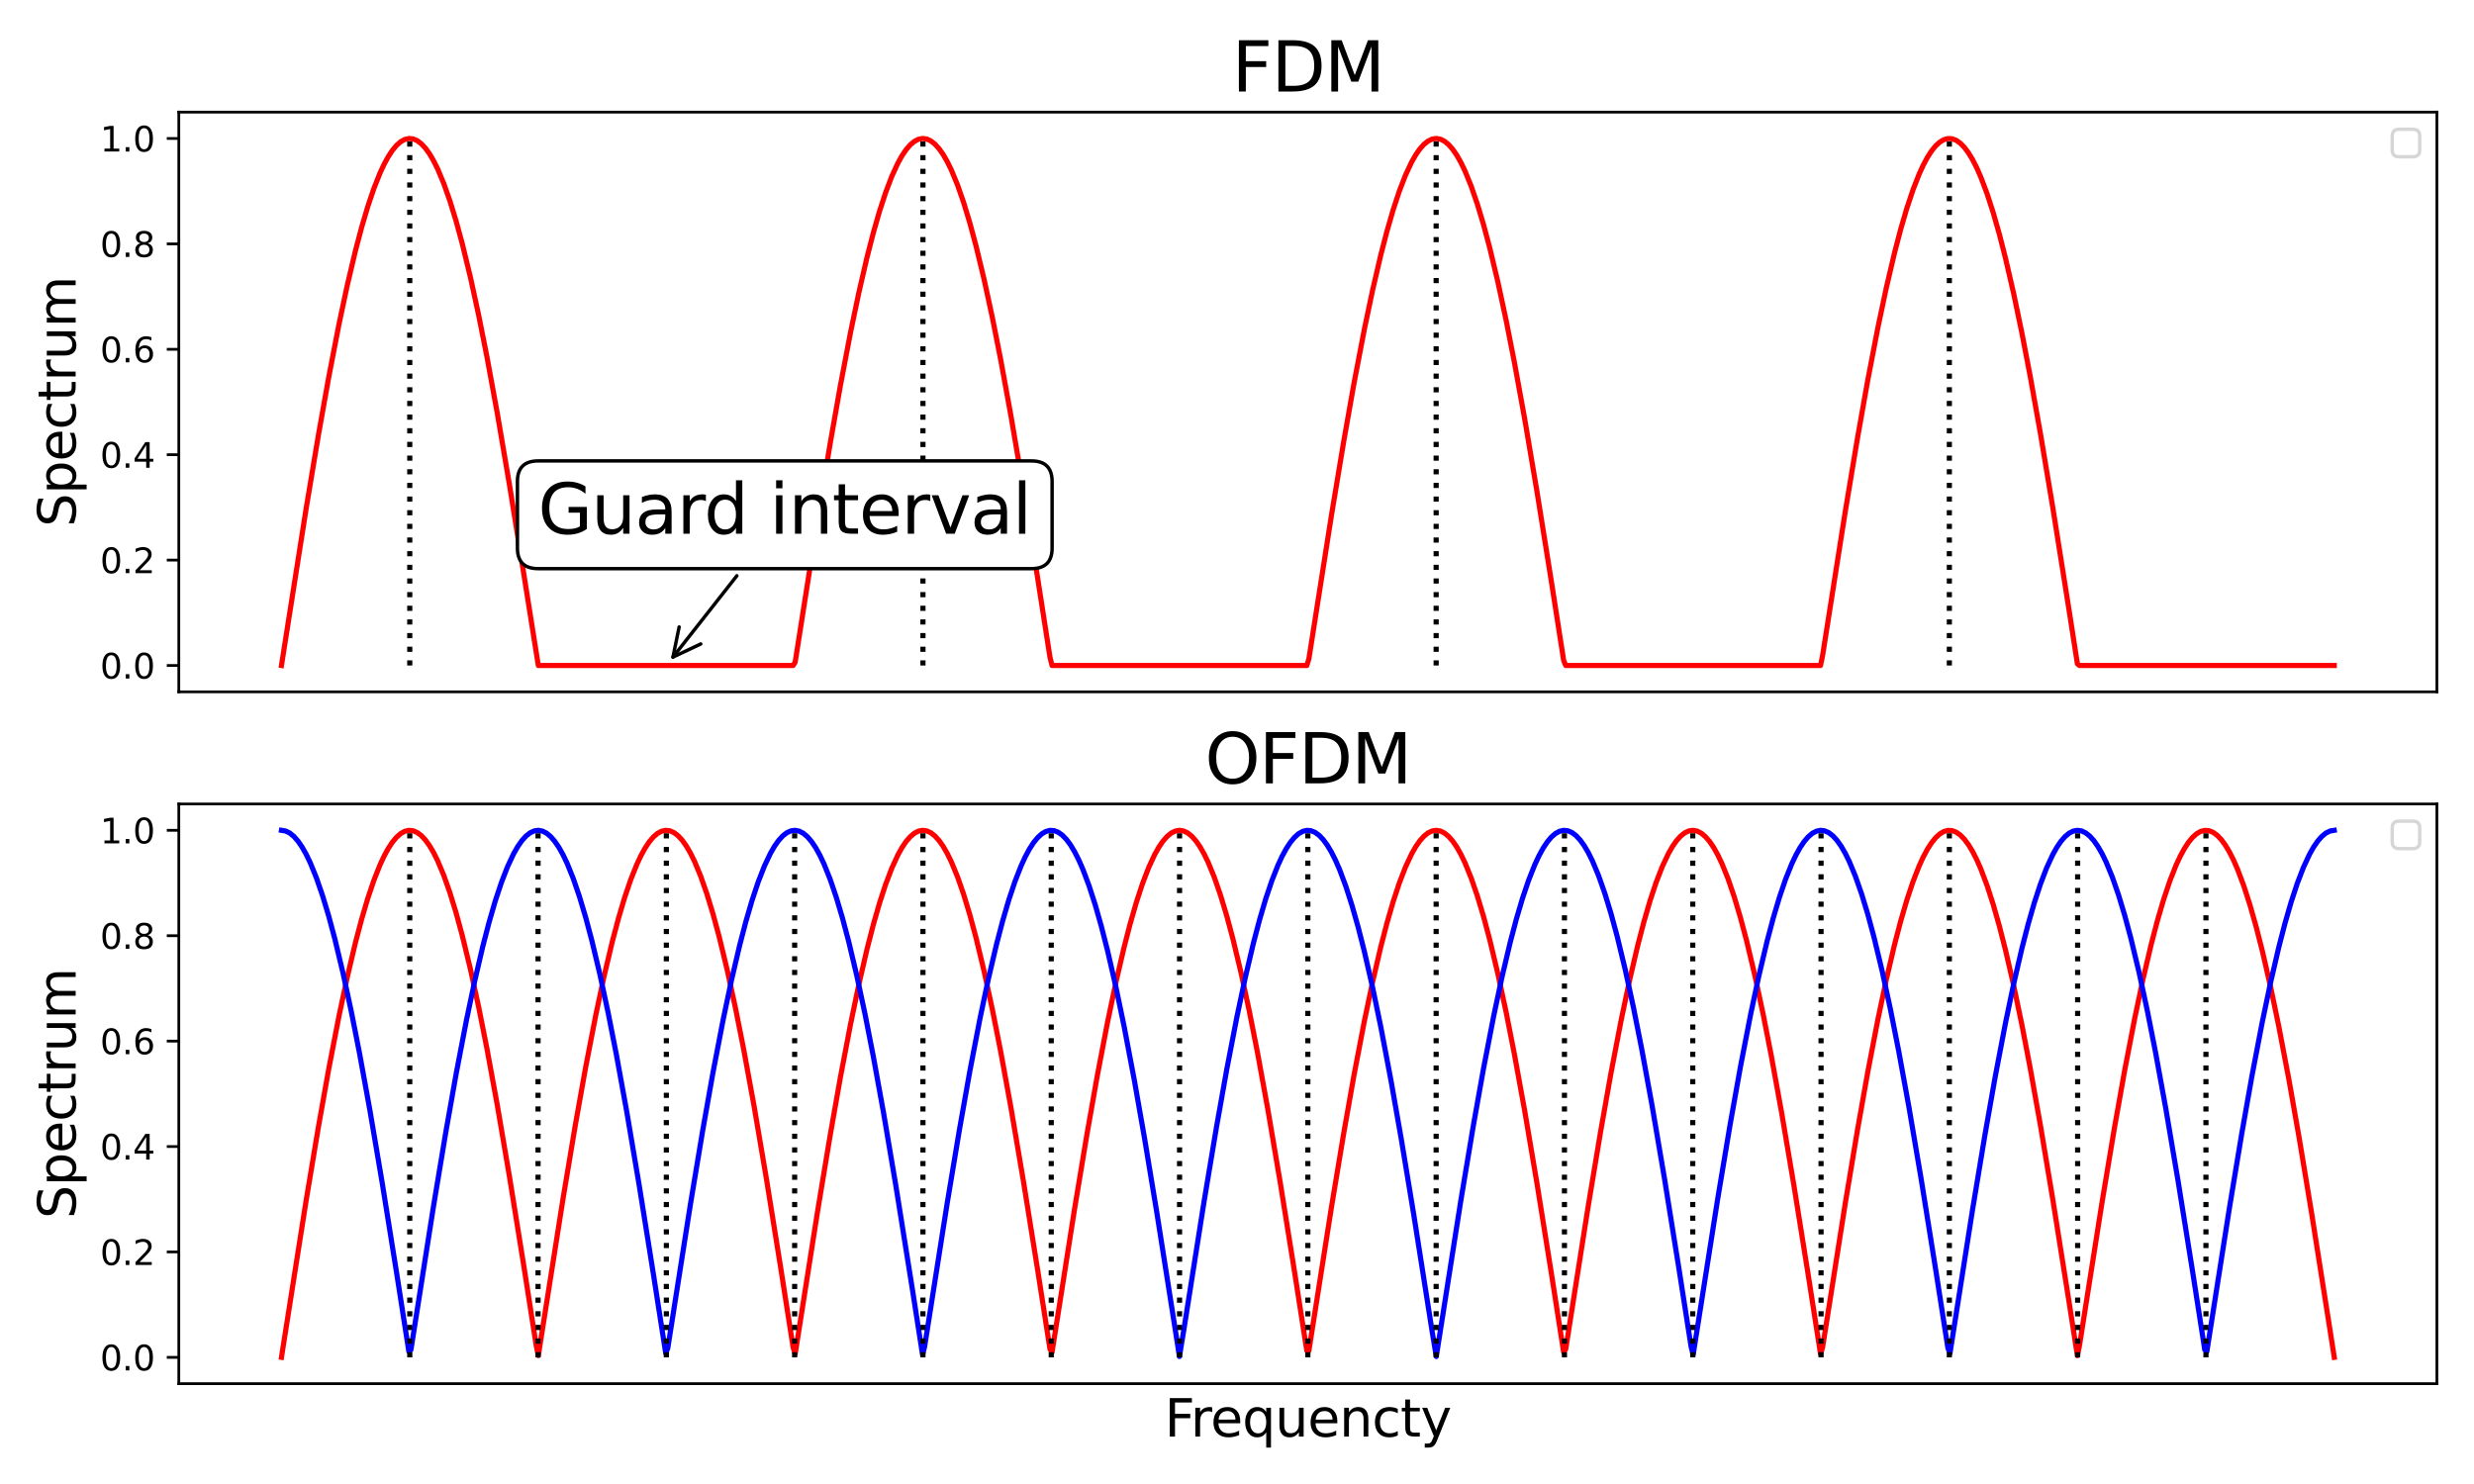 <?xml version="1.0" encoding="utf-8" standalone="no"?>
<!DOCTYPE svg PUBLIC "-//W3C//DTD SVG 1.1//EN"
  "http://www.w3.org/Graphics/SVG/1.1/DTD/svg11.dtd">
<svg xmlns:xlink="http://www.w3.org/1999/xlink" width="720pt" height="432pt" viewBox="0 0 720 432" xmlns="http://www.w3.org/2000/svg" version="1.1">
 <defs>
  <style type="text/css">*{stroke-linejoin: round; stroke-linecap: butt}</style>
 </defs>
 <g id="figure_1">
  <g id="patch_1">
   <path d="M 0 432 
L 720 432 
L 720 0 
L 0 0 
z
" style="fill: #ffffff"/>
  </g>
  <g id="axes_1">
   <g id="patch_2">
    <path d="M 52.04 201.4 
L 709.2 201.4 
L 709.2 32.64 
L 52.04 32.64 
z
" style="fill: #ffffff"/>
   </g>
   <g id="matplotlib.axis_1"/>
   <g id="matplotlib.axis_2">
    <g id="ytick_1">
     <g id="line2d_1">
      <defs>
       <path id="me3e4e618c9" d="M 0 0 
L -3.5 0 
" style="stroke: #000000; stroke-width: 0.8"/>
      </defs>
      <g>
       <use xlink:href="#me3e4e618c9" x="52.04" y="193.729" style="stroke: #000000; stroke-width: 0.8"/>
      </g>
     </g>
     <g id="text_1">
      <!-- 0.0 -->
      <g transform="translate(29.137 197.528) scale(0.1 -0.1)">
       <defs>
        <path id="DejaVuSans-30" d="M 2034 4250 
Q 1547 4250 1301 3770 
Q 1056 3291 1056 2328 
Q 1056 1369 1301 889 
Q 1547 409 2034 409 
Q 2525 409 2770 889 
Q 3016 1369 3016 2328 
Q 3016 3291 2770 3770 
Q 2525 4250 2034 4250 
z
M 2034 4750 
Q 2819 4750 3233 4129 
Q 3647 3509 3647 2328 
Q 3647 1150 3233 529 
Q 2819 -91 2034 -91 
Q 1250 -91 836 529 
Q 422 1150 422 2328 
Q 422 3509 836 4129 
Q 1250 4750 2034 4750 
z
" transform="scale(0.016)"/>
        <path id="DejaVuSans-2e" d="M 684 794 
L 1344 794 
L 1344 0 
L 684 0 
L 684 794 
z
" transform="scale(0.016)"/>
       </defs>
       <use xlink:href="#DejaVuSans-30"/>
       <use xlink:href="#DejaVuSans-2e" x="63.623"/>
       <use xlink:href="#DejaVuSans-30" x="95.41"/>
      </g>
     </g>
    </g>
    <g id="ytick_2">
     <g id="line2d_2">
      <g>
       <use xlink:href="#me3e4e618c9" x="52.04" y="163.045" style="stroke: #000000; stroke-width: 0.8"/>
      </g>
     </g>
     <g id="text_2">
      <!-- 0.2 -->
      <g transform="translate(29.137 166.845) scale(0.1 -0.1)">
       <defs>
        <path id="DejaVuSans-32" d="M 1228 531 
L 3431 531 
L 3431 0 
L 469 0 
L 469 531 
Q 828 903 1448 1529 
Q 2069 2156 2228 2338 
Q 2531 2678 2651 2914 
Q 2772 3150 2772 3378 
Q 2772 3750 2511 3984 
Q 2250 4219 1831 4219 
Q 1534 4219 1204 4116 
Q 875 4013 500 3803 
L 500 4441 
Q 881 4594 1212 4672 
Q 1544 4750 1819 4750 
Q 2544 4750 2975 4387 
Q 3406 4025 3406 3419 
Q 3406 3131 3298 2873 
Q 3191 2616 2906 2266 
Q 2828 2175 2409 1742 
Q 1991 1309 1228 531 
z
" transform="scale(0.016)"/>
       </defs>
       <use xlink:href="#DejaVuSans-30"/>
       <use xlink:href="#DejaVuSans-2e" x="63.623"/>
       <use xlink:href="#DejaVuSans-32" x="95.41"/>
      </g>
     </g>
    </g>
    <g id="ytick_3">
     <g id="line2d_3">
      <g>
       <use xlink:href="#me3e4e618c9" x="52.04" y="132.362" style="stroke: #000000; stroke-width: 0.8"/>
      </g>
     </g>
     <g id="text_3">
      <!-- 0.4 -->
      <g transform="translate(29.137 136.161) scale(0.1 -0.1)">
       <defs>
        <path id="DejaVuSans-34" d="M 2419 4116 
L 825 1625 
L 2419 1625 
L 2419 4116 
z
M 2253 4666 
L 3047 4666 
L 3047 1625 
L 3713 1625 
L 3713 1100 
L 3047 1100 
L 3047 0 
L 2419 0 
L 2419 1100 
L 313 1100 
L 313 1709 
L 2253 4666 
z
" transform="scale(0.016)"/>
       </defs>
       <use xlink:href="#DejaVuSans-30"/>
       <use xlink:href="#DejaVuSans-2e" x="63.623"/>
       <use xlink:href="#DejaVuSans-34" x="95.41"/>
      </g>
     </g>
    </g>
    <g id="ytick_4">
     <g id="line2d_4">
      <g>
       <use xlink:href="#me3e4e618c9" x="52.04" y="101.678" style="stroke: #000000; stroke-width: 0.8"/>
      </g>
     </g>
     <g id="text_4">
      <!-- 0.6 -->
      <g transform="translate(29.137 105.477) scale(0.1 -0.1)">
       <defs>
        <path id="DejaVuSans-36" d="M 2113 2584 
Q 1688 2584 1439 2293 
Q 1191 2003 1191 1497 
Q 1191 994 1439 701 
Q 1688 409 2113 409 
Q 2538 409 2786 701 
Q 3034 994 3034 1497 
Q 3034 2003 2786 2293 
Q 2538 2584 2113 2584 
z
M 3366 4563 
L 3366 3988 
Q 3128 4100 2886 4159 
Q 2644 4219 2406 4219 
Q 1781 4219 1451 3797 
Q 1122 3375 1075 2522 
Q 1259 2794 1537 2939 
Q 1816 3084 2150 3084 
Q 2853 3084 3261 2657 
Q 3669 2231 3669 1497 
Q 3669 778 3244 343 
Q 2819 -91 2113 -91 
Q 1303 -91 875 529 
Q 447 1150 447 2328 
Q 447 3434 972 4092 
Q 1497 4750 2381 4750 
Q 2619 4750 2861 4703 
Q 3103 4656 3366 4563 
z
" transform="scale(0.016)"/>
       </defs>
       <use xlink:href="#DejaVuSans-30"/>
       <use xlink:href="#DejaVuSans-2e" x="63.623"/>
       <use xlink:href="#DejaVuSans-36" x="95.41"/>
      </g>
     </g>
    </g>
    <g id="ytick_5">
     <g id="line2d_5">
      <g>
       <use xlink:href="#me3e4e618c9" x="52.04" y="70.995" style="stroke: #000000; stroke-width: 0.8"/>
      </g>
     </g>
     <g id="text_5">
      <!-- 0.8 -->
      <g transform="translate(29.137 74.794) scale(0.1 -0.1)">
       <defs>
        <path id="DejaVuSans-38" d="M 2034 2216 
Q 1584 2216 1326 1975 
Q 1069 1734 1069 1313 
Q 1069 891 1326 650 
Q 1584 409 2034 409 
Q 2484 409 2743 651 
Q 3003 894 3003 1313 
Q 3003 1734 2745 1975 
Q 2488 2216 2034 2216 
z
M 1403 2484 
Q 997 2584 770 2862 
Q 544 3141 544 3541 
Q 544 4100 942 4425 
Q 1341 4750 2034 4750 
Q 2731 4750 3128 4425 
Q 3525 4100 3525 3541 
Q 3525 3141 3298 2862 
Q 3072 2584 2669 2484 
Q 3125 2378 3379 2068 
Q 3634 1759 3634 1313 
Q 3634 634 3220 271 
Q 2806 -91 2034 -91 
Q 1263 -91 848 271 
Q 434 634 434 1313 
Q 434 1759 690 2068 
Q 947 2378 1403 2484 
z
M 1172 3481 
Q 1172 3119 1398 2916 
Q 1625 2713 2034 2713 
Q 2441 2713 2670 2916 
Q 2900 3119 2900 3481 
Q 2900 3844 2670 4047 
Q 2441 4250 2034 4250 
Q 1625 4250 1398 4047 
Q 1172 3844 1172 3481 
z
" transform="scale(0.016)"/>
       </defs>
       <use xlink:href="#DejaVuSans-30"/>
       <use xlink:href="#DejaVuSans-2e" x="63.623"/>
       <use xlink:href="#DejaVuSans-38" x="95.41"/>
      </g>
     </g>
    </g>
    <g id="ytick_6">
     <g id="line2d_6">
      <g>
       <use xlink:href="#me3e4e618c9" x="52.04" y="40.311" style="stroke: #000000; stroke-width: 0.8"/>
      </g>
     </g>
     <g id="text_6">
      <!-- 1.0 -->
      <g transform="translate(29.137 44.11) scale(0.1 -0.1)">
       <defs>
        <path id="DejaVuSans-31" d="M 794 531 
L 1825 531 
L 1825 4091 
L 703 3866 
L 703 4441 
L 1819 4666 
L 2450 4666 
L 2450 531 
L 3481 531 
L 3481 0 
L 794 0 
L 794 531 
z
" transform="scale(0.016)"/>
       </defs>
       <use xlink:href="#DejaVuSans-31"/>
       <use xlink:href="#DejaVuSans-2e" x="63.623"/>
       <use xlink:href="#DejaVuSans-30" x="95.41"/>
      </g>
     </g>
    </g>
    <g id="text_7">
     <!-- Spectrum -->
     <g transform="translate(22.017 153.363) rotate(-90) scale(0.15 -0.15)">
      <defs>
       <path id="DejaVuSans-53" d="M 3425 4513 
L 3425 3897 
Q 3066 4069 2747 4153 
Q 2428 4238 2131 4238 
Q 1616 4238 1336 4038 
Q 1056 3838 1056 3469 
Q 1056 3159 1242 3001 
Q 1428 2844 1947 2747 
L 2328 2669 
Q 3034 2534 3370 2195 
Q 3706 1856 3706 1288 
Q 3706 609 3251 259 
Q 2797 -91 1919 -91 
Q 1588 -91 1214 -16 
Q 841 59 441 206 
L 441 856 
Q 825 641 1194 531 
Q 1563 422 1919 422 
Q 2459 422 2753 634 
Q 3047 847 3047 1241 
Q 3047 1584 2836 1778 
Q 2625 1972 2144 2069 
L 1759 2144 
Q 1053 2284 737 2584 
Q 422 2884 422 3419 
Q 422 4038 858 4394 
Q 1294 4750 2059 4750 
Q 2388 4750 2728 4690 
Q 3069 4631 3425 4513 
z
" transform="scale(0.016)"/>
       <path id="DejaVuSans-70" d="M 1159 525 
L 1159 -1331 
L 581 -1331 
L 581 3500 
L 1159 3500 
L 1159 2969 
Q 1341 3281 1617 3432 
Q 1894 3584 2278 3584 
Q 2916 3584 3314 3078 
Q 3713 2572 3713 1747 
Q 3713 922 3314 415 
Q 2916 -91 2278 -91 
Q 1894 -91 1617 61 
Q 1341 213 1159 525 
z
M 3116 1747 
Q 3116 2381 2855 2742 
Q 2594 3103 2138 3103 
Q 1681 3103 1420 2742 
Q 1159 2381 1159 1747 
Q 1159 1113 1420 752 
Q 1681 391 2138 391 
Q 2594 391 2855 752 
Q 3116 1113 3116 1747 
z
" transform="scale(0.016)"/>
       <path id="DejaVuSans-65" d="M 3597 1894 
L 3597 1613 
L 953 1613 
Q 991 1019 1311 708 
Q 1631 397 2203 397 
Q 2534 397 2845 478 
Q 3156 559 3463 722 
L 3463 178 
Q 3153 47 2828 -22 
Q 2503 -91 2169 -91 
Q 1331 -91 842 396 
Q 353 884 353 1716 
Q 353 2575 817 3079 
Q 1281 3584 2069 3584 
Q 2775 3584 3186 3129 
Q 3597 2675 3597 1894 
z
M 3022 2063 
Q 3016 2534 2758 2815 
Q 2500 3097 2075 3097 
Q 1594 3097 1305 2825 
Q 1016 2553 972 2059 
L 3022 2063 
z
" transform="scale(0.016)"/>
       <path id="DejaVuSans-63" d="M 3122 3366 
L 3122 2828 
Q 2878 2963 2633 3030 
Q 2388 3097 2138 3097 
Q 1578 3097 1268 2742 
Q 959 2388 959 1747 
Q 959 1106 1268 751 
Q 1578 397 2138 397 
Q 2388 397 2633 464 
Q 2878 531 3122 666 
L 3122 134 
Q 2881 22 2623 -34 
Q 2366 -91 2075 -91 
Q 1284 -91 818 406 
Q 353 903 353 1747 
Q 353 2603 823 3093 
Q 1294 3584 2113 3584 
Q 2378 3584 2631 3529 
Q 2884 3475 3122 3366 
z
" transform="scale(0.016)"/>
       <path id="DejaVuSans-74" d="M 1172 4494 
L 1172 3500 
L 2356 3500 
L 2356 3053 
L 1172 3053 
L 1172 1153 
Q 1172 725 1289 603 
Q 1406 481 1766 481 
L 2356 481 
L 2356 0 
L 1766 0 
Q 1100 0 847 248 
Q 594 497 594 1153 
L 594 3053 
L 172 3053 
L 172 3500 
L 594 3500 
L 594 4494 
L 1172 4494 
z
" transform="scale(0.016)"/>
       <path id="DejaVuSans-72" d="M 2631 2963 
Q 2534 3019 2420 3045 
Q 2306 3072 2169 3072 
Q 1681 3072 1420 2755 
Q 1159 2438 1159 1844 
L 1159 0 
L 581 0 
L 581 3500 
L 1159 3500 
L 1159 2956 
Q 1341 3275 1631 3429 
Q 1922 3584 2338 3584 
Q 2397 3584 2469 3576 
Q 2541 3569 2628 3553 
L 2631 2963 
z
" transform="scale(0.016)"/>
       <path id="DejaVuSans-75" d="M 544 1381 
L 544 3500 
L 1119 3500 
L 1119 1403 
Q 1119 906 1312 657 
Q 1506 409 1894 409 
Q 2359 409 2629 706 
Q 2900 1003 2900 1516 
L 2900 3500 
L 3475 3500 
L 3475 0 
L 2900 0 
L 2900 538 
Q 2691 219 2414 64 
Q 2138 -91 1772 -91 
Q 1169 -91 856 284 
Q 544 659 544 1381 
z
M 1991 3584 
L 1991 3584 
z
" transform="scale(0.016)"/>
       <path id="DejaVuSans-6d" d="M 3328 2828 
Q 3544 3216 3844 3400 
Q 4144 3584 4550 3584 
Q 5097 3584 5394 3201 
Q 5691 2819 5691 2113 
L 5691 0 
L 5113 0 
L 5113 2094 
Q 5113 2597 4934 2840 
Q 4756 3084 4391 3084 
Q 3944 3084 3684 2787 
Q 3425 2491 3425 1978 
L 3425 0 
L 2847 0 
L 2847 2094 
Q 2847 2600 2669 2842 
Q 2491 3084 2119 3084 
Q 1678 3084 1418 2786 
Q 1159 2488 1159 1978 
L 1159 0 
L 581 0 
L 581 3500 
L 1159 3500 
L 1159 2956 
Q 1356 3278 1631 3431 
Q 1906 3584 2284 3584 
Q 2666 3584 2933 3390 
Q 3200 3197 3328 2828 
z
" transform="scale(0.016)"/>
      </defs>
      <use xlink:href="#DejaVuSans-53"/>
      <use xlink:href="#DejaVuSans-70" x="63.477"/>
      <use xlink:href="#DejaVuSans-65" x="126.953"/>
      <use xlink:href="#DejaVuSans-63" x="188.477"/>
      <use xlink:href="#DejaVuSans-74" x="243.457"/>
      <use xlink:href="#DejaVuSans-72" x="282.666"/>
      <use xlink:href="#DejaVuSans-75" x="323.779"/>
      <use xlink:href="#DejaVuSans-6d" x="387.158"/>
     </g>
    </g>
   </g>
   <g id="line2d_7">
    <path d="M 81.911 193.729 
L 89.087 148.113 
L 92.675 126.605 
L 95.665 109.828 
L 98.655 94.377 
L 101.047 83.135 
L 103.439 73.012 
L 105.234 66.217 
L 107.028 60.147 
L 108.822 54.838 
L 110.616 50.32 
L 111.812 47.76 
L 113.008 45.57 
L 114.204 43.754 
L 115.4 42.319 
L 116.596 41.266 
L 117.792 40.599 
L 118.988 40.32 
L 120.184 40.429 
L 121.38 40.927 
L 122.576 41.811 
L 123.772 43.079 
L 124.968 44.729 
L 126.164 46.756 
L 127.36 49.155 
L 129.154 53.438 
L 130.948 58.519 
L 132.742 64.37 
L 134.536 70.958 
L 136.928 80.821 
L 139.32 91.827 
L 141.713 103.865 
L 144.703 120.175 
L 148.291 141.257 
L 152.477 167.326 
L 156.663 193.729 
L 230.817 193.729 
L 231.415 192.764 
L 237.993 150.885 
L 241.581 129.22 
L 244.571 112.266 
L 247.561 96.6 
L 249.953 85.161 
L 252.346 74.82 
L 254.14 67.849 
L 255.934 61.595 
L 257.728 56.093 
L 259.522 51.374 
L 261.316 47.466 
L 262.512 45.322 
L 263.708 43.554 
L 264.904 42.166 
L 266.1 41.161 
L 267.296 40.543 
L 268.492 40.313 
L 269.688 40.47 
L 270.884 41.016 
L 272.08 41.948 
L 273.276 43.265 
L 274.472 44.962 
L 275.668 47.036 
L 276.864 49.481 
L 278.658 53.831 
L 280.452 58.977 
L 282.246 64.891 
L 284.04 71.539 
L 286.432 81.477 
L 288.825 92.551 
L 291.217 104.649 
L 294.207 121.023 
L 297.795 142.165 
L 301.981 168.277 
L 305.569 191.317 
L 306.167 193.729 
L 380.321 193.729 
L 380.919 191.799 
L 387.497 149.959 
L 391.085 128.346 
L 394.075 111.45 
L 397.065 95.855 
L 399.458 84.481 
L 401.85 74.213 
L 403.644 67.3 
L 405.438 61.107 
L 407.232 55.669 
L 409.026 51.017 
L 410.82 47.178 
L 412.016 45.081 
L 413.212 43.36 
L 414.408 42.019 
L 415.604 41.063 
L 416.8 40.493 
L 417.996 40.311 
L 419.192 40.517 
L 420.388 41.111 
L 421.584 42.092 
L 422.78 43.456 
L 423.976 45.201 
L 425.172 47.321 
L 426.368 49.812 
L 428.162 54.23 
L 429.956 59.441 
L 431.75 65.418 
L 433.544 72.124 
L 435.936 82.137 
L 438.329 93.278 
L 440.721 105.436 
L 443.711 121.874 
L 447.299 143.075 
L 451.485 169.229 
L 455.073 192.282 
L 455.671 193.729 
L 529.825 193.729 
L 530.423 190.835 
L 537.001 149.035 
L 540.589 127.474 
L 543.579 110.637 
L 546.569 95.114 
L 548.962 83.806 
L 551.354 73.61 
L 553.148 66.756 
L 554.942 60.624 
L 556.736 55.251 
L 558.53 50.666 
L 559.726 48.06 
L 560.922 45.823 
L 562.118 43.961 
L 563.314 42.477 
L 564.51 41.376 
L 565.706 40.661 
L 566.902 40.334 
L 568.098 40.395 
L 569.294 40.843 
L 570.49 41.679 
L 571.686 42.9 
L 572.882 44.502 
L 574.078 46.482 
L 575.274 48.835 
L 576.47 51.555 
L 578.264 56.306 
L 580.058 61.84 
L 581.852 68.125 
L 583.646 75.126 
L 586.039 85.502 
L 588.431 96.974 
L 590.823 109.424 
L 593.813 126.172 
L 597.401 147.653 
L 602.185 177.836 
L 604.577 193.247 
L 605.175 193.729 
L 679.329 193.729 
L 679.329 193.729 
" clip-path="url(#p48dcbc9b55)" style="fill: none; stroke: #ff0000; stroke-width: 1.5; stroke-linecap: square"/>
   </g>
   <g id="LineCollection_1">
    <path d="M 119.25 193.729 
L 119.25 40.311 
" clip-path="url(#p48dcbc9b55)" style="fill: none; stroke-dasharray: 1.5,2.475; stroke-dashoffset: 0; stroke: #000000; stroke-width: 1.5"/>
    <path d="M 268.604 193.729 
L 268.604 40.311 
" clip-path="url(#p48dcbc9b55)" style="fill: none; stroke-dasharray: 1.5,2.475; stroke-dashoffset: 0; stroke: #000000; stroke-width: 1.5"/>
    <path d="M 417.959 193.729 
L 417.959 40.311 
" clip-path="url(#p48dcbc9b55)" style="fill: none; stroke-dasharray: 1.5,2.475; stroke-dashoffset: 0; stroke: #000000; stroke-width: 1.5"/>
    <path d="M 567.313 193.729 
L 567.313 40.311 
" clip-path="url(#p48dcbc9b55)" style="fill: none; stroke-dasharray: 1.5,2.475; stroke-dashoffset: 0; stroke: #000000; stroke-width: 1.5"/>
   </g>
   <g id="patch_3">
    <path d="M 52.04 201.4 
L 52.04 32.64 
" style="fill: none; stroke: #000000; stroke-width: 0.8; stroke-linejoin: miter; stroke-linecap: square"/>
   </g>
   <g id="patch_4">
    <path d="M 709.2 201.4 
L 709.2 32.64 
" style="fill: none; stroke: #000000; stroke-width: 0.8; stroke-linejoin: miter; stroke-linecap: square"/>
   </g>
   <g id="patch_5">
    <path d="M 52.04 201.4 
L 709.2 201.4 
" style="fill: none; stroke: #000000; stroke-width: 0.8; stroke-linejoin: miter; stroke-linecap: square"/>
   </g>
   <g id="patch_6">
    <path d="M 52.04 32.64 
L 709.2 32.64 
" style="fill: none; stroke: #000000; stroke-width: 0.8; stroke-linejoin: miter; stroke-linecap: square"/>
   </g>
   <g id="patch_7">
    <path d="M 214.448 167.605 
Q 204.805 179.881 195.852 191.278 
" style="fill: none; stroke: #000000; stroke-linecap: round"/>
    <path d="M 203.94 187.457 
L 195.852 191.278 
L 197.649 182.516 
" style="fill: none; stroke: #000000; stroke-linecap: round"/>
   </g>
   <g id="text_8">
    <g id="patch_8">
     <path d="M 156.588 165.534 
L 300.191 165.534 
Q 306.191 165.534 306.191 159.534 
L 306.191 140.178 
Q 306.191 134.178 300.191 134.178 
L 156.588 134.178 
Q 150.588 134.178 150.588 140.178 
L 150.588 159.534 
Q 150.588 165.534 156.588 165.534 
z
" style="fill: #ffffff; stroke: #000000; stroke-linejoin: miter"/>
    </g>
    <!-- Guard interval -->
    <g transform="translate(156.588 155.375) scale(0.2 -0.2)">
     <defs>
      <path id="DejaVuSans-47" d="M 3809 666 
L 3809 1919 
L 2778 1919 
L 2778 2438 
L 4434 2438 
L 4434 434 
Q 4069 175 3628 42 
Q 3188 -91 2688 -91 
Q 1594 -91 976 548 
Q 359 1188 359 2328 
Q 359 3472 976 4111 
Q 1594 4750 2688 4750 
Q 3144 4750 3555 4637 
Q 3966 4525 4313 4306 
L 4313 3634 
Q 3963 3931 3569 4081 
Q 3175 4231 2741 4231 
Q 1884 4231 1454 3753 
Q 1025 3275 1025 2328 
Q 1025 1384 1454 906 
Q 1884 428 2741 428 
Q 3075 428 3337 486 
Q 3600 544 3809 666 
z
" transform="scale(0.016)"/>
      <path id="DejaVuSans-61" d="M 2194 1759 
Q 1497 1759 1228 1600 
Q 959 1441 959 1056 
Q 959 750 1161 570 
Q 1363 391 1709 391 
Q 2188 391 2477 730 
Q 2766 1069 2766 1631 
L 2766 1759 
L 2194 1759 
z
M 3341 1997 
L 3341 0 
L 2766 0 
L 2766 531 
Q 2569 213 2275 61 
Q 1981 -91 1556 -91 
Q 1019 -91 701 211 
Q 384 513 384 1019 
Q 384 1609 779 1909 
Q 1175 2209 1959 2209 
L 2766 2209 
L 2766 2266 
Q 2766 2663 2505 2880 
Q 2244 3097 1772 3097 
Q 1472 3097 1187 3025 
Q 903 2953 641 2809 
L 641 3341 
Q 956 3463 1253 3523 
Q 1550 3584 1831 3584 
Q 2591 3584 2966 3190 
Q 3341 2797 3341 1997 
z
" transform="scale(0.016)"/>
      <path id="DejaVuSans-64" d="M 2906 2969 
L 2906 4863 
L 3481 4863 
L 3481 0 
L 2906 0 
L 2906 525 
Q 2725 213 2448 61 
Q 2172 -91 1784 -91 
Q 1150 -91 751 415 
Q 353 922 353 1747 
Q 353 2572 751 3078 
Q 1150 3584 1784 3584 
Q 2172 3584 2448 3432 
Q 2725 3281 2906 2969 
z
M 947 1747 
Q 947 1113 1208 752 
Q 1469 391 1925 391 
Q 2381 391 2643 752 
Q 2906 1113 2906 1747 
Q 2906 2381 2643 2742 
Q 2381 3103 1925 3103 
Q 1469 3103 1208 2742 
Q 947 2381 947 1747 
z
" transform="scale(0.016)"/>
      <path id="DejaVuSans-20" transform="scale(0.016)"/>
      <path id="DejaVuSans-69" d="M 603 3500 
L 1178 3500 
L 1178 0 
L 603 0 
L 603 3500 
z
M 603 4863 
L 1178 4863 
L 1178 4134 
L 603 4134 
L 603 4863 
z
" transform="scale(0.016)"/>
      <path id="DejaVuSans-6e" d="M 3513 2113 
L 3513 0 
L 2938 0 
L 2938 2094 
Q 2938 2591 2744 2837 
Q 2550 3084 2163 3084 
Q 1697 3084 1428 2787 
Q 1159 2491 1159 1978 
L 1159 0 
L 581 0 
L 581 3500 
L 1159 3500 
L 1159 2956 
Q 1366 3272 1645 3428 
Q 1925 3584 2291 3584 
Q 2894 3584 3203 3211 
Q 3513 2838 3513 2113 
z
" transform="scale(0.016)"/>
      <path id="DejaVuSans-76" d="M 191 3500 
L 800 3500 
L 1894 563 
L 2988 3500 
L 3597 3500 
L 2284 0 
L 1503 0 
L 191 3500 
z
" transform="scale(0.016)"/>
      <path id="DejaVuSans-6c" d="M 603 4863 
L 1178 4863 
L 1178 0 
L 603 0 
L 603 4863 
z
" transform="scale(0.016)"/>
     </defs>
     <use xlink:href="#DejaVuSans-47"/>
     <use xlink:href="#DejaVuSans-75" x="77.49"/>
     <use xlink:href="#DejaVuSans-61" x="140.869"/>
     <use xlink:href="#DejaVuSans-72" x="202.148"/>
     <use xlink:href="#DejaVuSans-64" x="241.512"/>
     <use xlink:href="#DejaVuSans-20" x="304.988"/>
     <use xlink:href="#DejaVuSans-69" x="336.775"/>
     <use xlink:href="#DejaVuSans-6e" x="364.559"/>
     <use xlink:href="#DejaVuSans-74" x="427.938"/>
     <use xlink:href="#DejaVuSans-65" x="467.146"/>
     <use xlink:href="#DejaVuSans-72" x="528.67"/>
     <use xlink:href="#DejaVuSans-76" x="569.783"/>
     <use xlink:href="#DejaVuSans-61" x="628.963"/>
     <use xlink:href="#DejaVuSans-6c" x="690.242"/>
    </g>
   </g>
   <g id="text_9">
    <!-- FDM -->
    <g transform="translate(358.54 26.64) scale(0.2 -0.2)">
     <defs>
      <path id="DejaVuSans-46" d="M 628 4666 
L 3309 4666 
L 3309 4134 
L 1259 4134 
L 1259 2759 
L 3109 2759 
L 3109 2228 
L 1259 2228 
L 1259 0 
L 628 0 
L 628 4666 
z
" transform="scale(0.016)"/>
      <path id="DejaVuSans-44" d="M 1259 4147 
L 1259 519 
L 2022 519 
Q 2988 519 3436 956 
Q 3884 1394 3884 2338 
Q 3884 3275 3436 3711 
Q 2988 4147 2022 4147 
L 1259 4147 
z
M 628 4666 
L 1925 4666 
Q 3281 4666 3915 4102 
Q 4550 3538 4550 2338 
Q 4550 1131 3912 565 
Q 3275 0 1925 0 
L 628 0 
L 628 4666 
z
" transform="scale(0.016)"/>
      <path id="DejaVuSans-4d" d="M 628 4666 
L 1569 4666 
L 2759 1491 
L 3956 4666 
L 4897 4666 
L 4897 0 
L 4281 0 
L 4281 4097 
L 3078 897 
L 2444 897 
L 1241 4097 
L 1241 0 
L 628 0 
L 628 4666 
z
" transform="scale(0.016)"/>
     </defs>
     <use xlink:href="#DejaVuSans-46"/>
     <use xlink:href="#DejaVuSans-44" x="57.52"/>
     <use xlink:href="#DejaVuSans-4d" x="134.521"/>
    </g>
   </g>
   <g id="legend_1">
    <g id="patch_9">
     <path d="M 698.2 45.64 
L 702.2 45.64 
Q 704.2 45.64 704.2 43.64 
L 704.2 39.64 
Q 704.2 37.64 702.2 37.64 
L 698.2 37.64 
Q 696.2 37.64 696.2 39.64 
L 696.2 43.64 
Q 696.2 45.64 698.2 45.64 
z
" style="fill: #ffffff; opacity: 0.8; stroke: #cccccc; stroke-linejoin: miter"/>
    </g>
   </g>
  </g>
  <g id="axes_2">
   <g id="patch_10">
    <path d="M 52.04 402.8 
L 709.2 402.8 
L 709.2 234.04 
L 52.04 234.04 
z
" style="fill: #ffffff"/>
   </g>
   <g id="matplotlib.axis_3">
    <g id="text_10">
     <!-- Frequencty -->
     <g transform="translate(338.935 418.198) scale(0.15 -0.15)">
      <defs>
       <path id="DejaVuSans-71" d="M 947 1747 
Q 947 1113 1208 752 
Q 1469 391 1925 391 
Q 2381 391 2643 752 
Q 2906 1113 2906 1747 
Q 2906 2381 2643 2742 
Q 2381 3103 1925 3103 
Q 1469 3103 1208 2742 
Q 947 2381 947 1747 
z
M 2906 525 
Q 2725 213 2448 61 
Q 2172 -91 1784 -91 
Q 1150 -91 751 415 
Q 353 922 353 1747 
Q 353 2572 751 3078 
Q 1150 3584 1784 3584 
Q 2172 3584 2448 3432 
Q 2725 3281 2906 2969 
L 2906 3500 
L 3481 3500 
L 3481 -1331 
L 2906 -1331 
L 2906 525 
z
" transform="scale(0.016)"/>
       <path id="DejaVuSans-79" d="M 2059 -325 
Q 1816 -950 1584 -1140 
Q 1353 -1331 966 -1331 
L 506 -1331 
L 506 -850 
L 844 -850 
Q 1081 -850 1212 -737 
Q 1344 -625 1503 -206 
L 1606 56 
L 191 3500 
L 800 3500 
L 1894 763 
L 2988 3500 
L 3597 3500 
L 2059 -325 
z
" transform="scale(0.016)"/>
      </defs>
      <use xlink:href="#DejaVuSans-46"/>
      <use xlink:href="#DejaVuSans-72" x="50.27"/>
      <use xlink:href="#DejaVuSans-65" x="89.133"/>
      <use xlink:href="#DejaVuSans-71" x="150.656"/>
      <use xlink:href="#DejaVuSans-75" x="214.133"/>
      <use xlink:href="#DejaVuSans-65" x="277.512"/>
      <use xlink:href="#DejaVuSans-6e" x="339.035"/>
      <use xlink:href="#DejaVuSans-63" x="402.414"/>
      <use xlink:href="#DejaVuSans-74" x="457.395"/>
      <use xlink:href="#DejaVuSans-79" x="496.604"/>
     </g>
    </g>
   </g>
   <g id="matplotlib.axis_4">
    <g id="ytick_7">
     <g id="line2d_8">
      <g>
       <use xlink:href="#me3e4e618c9" x="52.04" y="395.129" style="stroke: #000000; stroke-width: 0.8"/>
      </g>
     </g>
     <g id="text_11">
      <!-- 0.0 -->
      <g transform="translate(29.137 398.928) scale(0.1 -0.1)">
       <use xlink:href="#DejaVuSans-30"/>
       <use xlink:href="#DejaVuSans-2e" x="63.623"/>
       <use xlink:href="#DejaVuSans-30" x="95.41"/>
      </g>
     </g>
    </g>
    <g id="ytick_8">
     <g id="line2d_9">
      <g>
       <use xlink:href="#me3e4e618c9" x="52.04" y="364.445" style="stroke: #000000; stroke-width: 0.8"/>
      </g>
     </g>
     <g id="text_12">
      <!-- 0.2 -->
      <g transform="translate(29.137 368.245) scale(0.1 -0.1)">
       <use xlink:href="#DejaVuSans-30"/>
       <use xlink:href="#DejaVuSans-2e" x="63.623"/>
       <use xlink:href="#DejaVuSans-32" x="95.41"/>
      </g>
     </g>
    </g>
    <g id="ytick_9">
     <g id="line2d_10">
      <g>
       <use xlink:href="#me3e4e618c9" x="52.04" y="333.762" style="stroke: #000000; stroke-width: 0.8"/>
      </g>
     </g>
     <g id="text_13">
      <!-- 0.4 -->
      <g transform="translate(29.137 337.561) scale(0.1 -0.1)">
       <use xlink:href="#DejaVuSans-30"/>
       <use xlink:href="#DejaVuSans-2e" x="63.623"/>
       <use xlink:href="#DejaVuSans-34" x="95.41"/>
      </g>
     </g>
    </g>
    <g id="ytick_10">
     <g id="line2d_11">
      <g>
       <use xlink:href="#me3e4e618c9" x="52.04" y="303.078" style="stroke: #000000; stroke-width: 0.8"/>
      </g>
     </g>
     <g id="text_14">
      <!-- 0.6 -->
      <g transform="translate(29.137 306.877) scale(0.1 -0.1)">
       <use xlink:href="#DejaVuSans-30"/>
       <use xlink:href="#DejaVuSans-2e" x="63.623"/>
       <use xlink:href="#DejaVuSans-36" x="95.41"/>
      </g>
     </g>
    </g>
    <g id="ytick_11">
     <g id="line2d_12">
      <g>
       <use xlink:href="#me3e4e618c9" x="52.04" y="272.395" style="stroke: #000000; stroke-width: 0.8"/>
      </g>
     </g>
     <g id="text_15">
      <!-- 0.8 -->
      <g transform="translate(29.137 276.194) scale(0.1 -0.1)">
       <use xlink:href="#DejaVuSans-30"/>
       <use xlink:href="#DejaVuSans-2e" x="63.623"/>
       <use xlink:href="#DejaVuSans-38" x="95.41"/>
      </g>
     </g>
    </g>
    <g id="ytick_12">
     <g id="line2d_13">
      <g>
       <use xlink:href="#me3e4e618c9" x="52.04" y="241.711" style="stroke: #000000; stroke-width: 0.8"/>
      </g>
     </g>
     <g id="text_16">
      <!-- 1.0 -->
      <g transform="translate(29.137 245.51) scale(0.1 -0.1)">
       <use xlink:href="#DejaVuSans-31"/>
       <use xlink:href="#DejaVuSans-2e" x="63.623"/>
       <use xlink:href="#DejaVuSans-30" x="95.41"/>
      </g>
     </g>
    </g>
    <g id="text_17">
     <!-- Spectrum -->
     <g transform="translate(22.017 354.763) rotate(-90) scale(0.15 -0.15)">
      <use xlink:href="#DejaVuSans-53"/>
      <use xlink:href="#DejaVuSans-70" x="63.477"/>
      <use xlink:href="#DejaVuSans-65" x="126.953"/>
      <use xlink:href="#DejaVuSans-63" x="188.477"/>
      <use xlink:href="#DejaVuSans-74" x="243.457"/>
      <use xlink:href="#DejaVuSans-72" x="282.666"/>
      <use xlink:href="#DejaVuSans-75" x="323.779"/>
      <use xlink:href="#DejaVuSans-6d" x="387.158"/>
     </g>
    </g>
   </g>
   <g id="line2d_14">
    <path d="M 81.911 395.129 
L 89.087 349.513 
L 92.675 328.005 
L 95.665 311.228 
L 98.655 295.777 
L 101.047 284.535 
L 103.439 274.412 
L 105.234 267.617 
L 107.028 261.547 
L 108.822 256.238 
L 110.616 251.72 
L 111.812 249.16 
L 113.008 246.97 
L 114.204 245.154 
L 115.4 243.719 
L 116.596 242.666 
L 117.792 241.999 
L 118.988 241.72 
L 120.184 241.829 
L 121.38 242.327 
L 122.576 243.211 
L 123.772 244.479 
L 124.968 246.129 
L 126.164 248.156 
L 127.36 250.555 
L 129.154 254.838 
L 130.948 259.919 
L 132.742 265.77 
L 134.536 272.358 
L 136.928 282.221 
L 139.32 293.227 
L 141.713 305.265 
L 144.703 321.575 
L 148.291 342.657 
L 152.477 368.726 
L 156.065 391.752 
L 156.663 394.647 
L 163.839 349.053 
L 167.427 327.572 
L 170.417 310.824 
L 173.407 295.409 
L 175.799 284.201 
L 178.192 274.115 
L 179.986 267.349 
L 181.78 261.311 
L 183.574 256.034 
L 185.368 251.549 
L 186.564 249.012 
L 187.76 246.845 
L 188.956 245.053 
L 190.152 243.641 
L 191.348 242.613 
L 192.544 241.97 
L 193.74 241.716 
L 194.936 241.849 
L 196.132 242.371 
L 197.328 243.279 
L 198.524 244.571 
L 199.72 246.245 
L 200.916 248.295 
L 202.112 250.717 
L 203.906 255.034 
L 205.7 260.147 
L 207.494 266.03 
L 209.288 272.647 
L 211.68 282.548 
L 214.072 293.589 
L 216.465 305.656 
L 219.455 321.998 
L 223.043 343.111 
L 227.229 369.201 
L 230.817 392.235 
L 231.415 394.164 
L 237.993 352.285 
L 241.581 330.62 
L 244.571 313.666 
L 247.561 298 
L 249.953 286.561 
L 252.346 276.22 
L 254.14 269.249 
L 255.934 262.995 
L 257.728 257.493 
L 259.522 252.774 
L 261.316 248.866 
L 262.512 246.722 
L 263.708 244.954 
L 264.904 243.566 
L 266.1 242.561 
L 267.296 241.943 
L 268.492 241.713 
L 269.688 241.87 
L 270.884 242.416 
L 272.08 243.348 
L 273.276 244.665 
L 274.472 246.362 
L 275.668 248.436 
L 276.864 250.881 
L 278.658 255.231 
L 280.452 260.377 
L 282.246 266.291 
L 284.04 272.939 
L 286.432 282.877 
L 288.825 293.951 
L 291.217 306.049 
L 294.207 322.423 
L 297.795 343.565 
L 301.981 369.677 
L 305.569 392.717 
L 306.167 393.682 
L 312.745 351.822 
L 316.333 330.182 
L 319.323 313.258 
L 322.313 297.627 
L 324.705 286.22 
L 327.098 275.916 
L 328.892 268.974 
L 330.686 262.75 
L 332.48 257.28 
L 334.274 252.595 
L 336.068 248.721 
L 337.264 246.601 
L 338.46 244.856 
L 339.656 243.492 
L 340.852 242.511 
L 342.048 241.917 
L 343.244 241.711 
L 344.44 241.893 
L 345.636 242.463 
L 346.832 243.419 
L 348.028 244.76 
L 349.224 246.481 
L 350.42 248.578 
L 351.616 251.046 
L 353.41 255.43 
L 355.204 260.609 
L 356.998 266.554 
L 358.792 273.231 
L 361.184 283.206 
L 363.577 294.314 
L 365.969 306.442 
L 368.959 322.848 
L 372.547 344.019 
L 376.733 370.153 
L 380.321 393.199 
L 380.919 393.199 
L 387.497 351.359 
L 391.085 329.746 
L 394.075 312.85 
L 397.065 297.255 
L 399.458 285.881 
L 401.85 275.613 
L 403.644 268.7 
L 405.438 262.507 
L 407.232 257.069 
L 409.026 252.417 
L 410.82 248.578 
L 412.016 246.481 
L 413.212 244.76 
L 414.408 243.419 
L 415.604 242.463 
L 416.8 241.893 
L 417.996 241.711 
L 419.192 241.917 
L 420.388 242.511 
L 421.584 243.492 
L 422.78 244.856 
L 423.976 246.601 
L 425.172 248.721 
L 426.368 251.212 
L 428.162 255.63 
L 429.956 260.841 
L 431.75 266.818 
L 433.544 273.524 
L 435.936 283.537 
L 438.329 294.678 
L 440.721 306.836 
L 443.711 323.274 
L 447.299 344.475 
L 451.485 370.629 
L 455.073 393.682 
L 455.671 392.717 
L 462.249 350.897 
L 465.837 329.31 
L 468.827 312.443 
L 471.817 296.884 
L 474.21 285.543 
L 476.602 275.311 
L 478.396 268.427 
L 480.19 262.265 
L 481.984 256.859 
L 483.778 252.241 
L 485.572 248.436 
L 486.768 246.362 
L 487.964 244.665 
L 489.16 243.348 
L 490.356 242.416 
L 491.552 241.87 
L 492.748 241.713 
L 493.944 241.943 
L 495.14 242.561 
L 496.336 243.566 
L 497.532 244.954 
L 498.728 246.722 
L 499.924 248.866 
L 501.12 251.38 
L 502.914 255.831 
L 504.708 261.075 
L 506.502 267.083 
L 508.296 273.819 
L 510.689 283.868 
L 513.081 295.043 
L 515.473 307.231 
L 518.463 323.701 
L 522.051 344.93 
L 526.237 371.105 
L 529.825 394.164 
L 530.423 392.235 
L 537.001 350.435 
L 540.589 328.874 
L 543.579 312.037 
L 546.569 296.514 
L 548.962 285.206 
L 551.354 275.01 
L 553.148 268.156 
L 554.942 262.024 
L 556.736 256.651 
L 558.53 252.066 
L 559.726 249.46 
L 560.922 247.223 
L 562.118 245.361 
L 563.314 243.877 
L 564.51 242.776 
L 565.706 242.061 
L 566.902 241.734 
L 568.098 241.795 
L 569.294 242.243 
L 570.49 243.079 
L 571.686 244.3 
L 572.882 245.902 
L 574.078 247.882 
L 575.274 250.235 
L 576.47 252.955 
L 578.264 257.706 
L 580.058 263.24 
L 581.852 269.525 
L 583.646 276.526 
L 586.039 286.902 
L 588.431 298.374 
L 590.823 310.824 
L 593.813 327.572 
L 597.401 349.053 
L 602.185 379.236 
L 604.577 394.647 
L 605.175 391.752 
L 611.753 349.974 
L 615.341 328.439 
L 618.331 311.632 
L 621.322 296.145 
L 623.714 284.87 
L 626.106 274.711 
L 627.9 267.886 
L 629.694 261.785 
L 631.488 256.444 
L 633.282 251.892 
L 634.478 249.309 
L 635.674 247.096 
L 636.87 245.257 
L 638.066 243.797 
L 639.262 242.72 
L 640.458 242.03 
L 641.654 241.726 
L 642.85 241.811 
L 644.046 242.284 
L 645.242 243.144 
L 646.438 244.389 
L 647.634 246.015 
L 648.83 248.018 
L 650.026 250.394 
L 651.222 253.137 
L 653.016 257.922 
L 654.81 263.488 
L 656.604 269.803 
L 658.399 276.832 
L 660.791 287.245 
L 663.183 298.749 
L 666.173 314.486 
L 669.163 331.497 
L 672.751 353.212 
L 678.133 387.413 
L 679.329 395.129 
L 679.329 395.129 
" clip-path="url(#p3a6d6112e9)" style="fill: none; stroke: #ff0000; stroke-width: 1.5; stroke-linecap: square"/>
   </g>
   <g id="line2d_15">
    <path d="M 81.911 241.711 
L 83.107 241.905 
L 84.303 242.487 
L 85.499 243.455 
L 86.695 244.808 
L 87.891 246.54 
L 89.087 248.649 
L 90.283 251.129 
L 92.077 255.529 
L 93.871 260.725 
L 95.665 266.686 
L 97.459 273.378 
L 99.851 283.371 
L 102.243 294.496 
L 104.636 306.639 
L 107.626 323.061 
L 111.214 344.247 
L 115.4 370.391 
L 118.988 393.441 
L 119.586 392.958 
L 126.164 351.128 
L 129.752 329.528 
L 132.742 312.647 
L 135.732 297.069 
L 138.124 285.712 
L 140.516 275.462 
L 142.311 268.563 
L 144.105 262.386 
L 145.899 256.964 
L 147.693 252.329 
L 149.487 248.507 
L 150.683 246.421 
L 151.879 244.712 
L 153.075 243.384 
L 154.271 242.439 
L 155.467 241.882 
L 156.663 241.712 
L 157.859 241.93 
L 159.055 242.536 
L 160.251 243.529 
L 161.447 244.905 
L 162.643 246.661 
L 163.839 248.793 
L 165.035 251.296 
L 166.829 255.73 
L 168.623 260.958 
L 170.417 266.95 
L 172.211 273.672 
L 174.603 283.702 
L 176.995 294.861 
L 179.388 307.033 
L 182.378 323.487 
L 185.966 344.702 
L 190.152 370.867 
L 193.74 393.923 
L 194.338 392.476 
L 200.916 350.666 
L 204.504 329.092 
L 207.494 312.24 
L 210.484 296.699 
L 212.876 285.374 
L 215.269 275.16 
L 217.063 268.291 
L 218.857 262.145 
L 220.651 256.755 
L 222.445 252.153 
L 224.239 248.365 
L 225.435 246.303 
L 226.631 244.618 
L 227.827 243.313 
L 229.023 242.393 
L 230.219 241.86 
L 231.415 241.714 
L 232.611 241.957 
L 233.807 242.587 
L 235.003 243.604 
L 236.199 245.004 
L 237.395 246.784 
L 238.591 248.939 
L 239.787 251.465 
L 241.581 255.932 
L 243.375 261.193 
L 245.169 267.216 
L 246.963 273.967 
L 249.355 284.035 
L 251.748 295.226 
L 254.14 307.429 
L 257.13 323.914 
L 260.718 345.158 
L 265.502 375.164 
L 268.492 394.405 
L 269.09 391.993 
L 275.668 350.205 
L 279.256 328.657 
L 282.246 311.835 
L 285.236 296.329 
L 287.628 285.038 
L 290.021 274.86 
L 291.815 268.021 
L 293.609 261.905 
L 295.403 256.547 
L 297.197 251.979 
L 298.393 249.385 
L 299.589 247.159 
L 300.785 245.308 
L 301.981 243.837 
L 303.177 242.748 
L 304.373 242.045 
L 305.569 241.73 
L 306.765 241.803 
L 307.961 242.264 
L 309.157 243.111 
L 310.353 244.344 
L 311.549 245.958 
L 312.745 247.95 
L 313.941 250.315 
L 315.137 253.045 
L 316.931 257.814 
L 318.725 263.364 
L 320.519 269.664 
L 322.313 276.679 
L 324.705 287.073 
L 327.098 298.561 
L 330.088 314.28 
L 333.078 331.277 
L 336.666 352.98 
L 342.048 387.172 
L 343.244 394.888 
L 344.44 387.654 
L 350.42 349.744 
L 354.008 328.222 
L 356.998 311.43 
L 359.988 295.961 
L 362.381 284.702 
L 364.773 274.561 
L 366.567 267.751 
L 368.361 261.666 
L 370.155 256.341 
L 371.949 251.806 
L 373.145 249.235 
L 374.341 247.033 
L 375.537 245.205 
L 376.733 243.758 
L 377.929 242.693 
L 379.125 242.014 
L 380.321 241.723 
L 381.517 241.82 
L 382.713 242.305 
L 383.909 243.177 
L 385.105 244.434 
L 386.301 246.072 
L 387.497 248.087 
L 388.693 250.475 
L 389.889 253.228 
L 391.683 258.03 
L 393.477 263.612 
L 395.271 269.942 
L 397.065 276.986 
L 399.458 287.416 
L 401.85 298.937 
L 404.84 314.691 
L 407.83 331.716 
L 411.418 353.445 
L 416.8 387.654 
L 417.996 394.888 
L 425.172 349.283 
L 428.76 327.788 
L 431.75 311.026 
L 434.74 295.593 
L 437.133 284.368 
L 439.525 274.264 
L 441.319 267.483 
L 443.113 261.429 
L 444.907 256.136 
L 446.701 251.635 
L 447.897 249.086 
L 449.093 246.907 
L 450.289 245.104 
L 451.485 243.68 
L 452.681 242.639 
L 453.877 241.985 
L 455.073 241.718 
L 456.269 241.839 
L 457.465 242.348 
L 458.661 243.245 
L 459.857 244.525 
L 461.053 246.187 
L 462.249 248.225 
L 463.445 250.636 
L 465.239 254.935 
L 467.033 260.033 
L 468.827 265.9 
L 470.621 272.502 
L 473.014 282.385 
L 475.406 293.408 
L 477.798 305.46 
L 480.788 321.787 
L 484.376 342.884 
L 488.562 368.964 
L 492.15 391.993 
L 492.748 394.405 
L 499.924 348.823 
L 503.512 327.355 
L 506.502 310.623 
L 509.492 295.226 
L 511.885 284.035 
L 514.277 273.967 
L 516.071 267.216 
L 517.865 261.193 
L 519.659 255.932 
L 521.453 251.465 
L 522.649 248.939 
L 523.845 246.784 
L 525.041 245.004 
L 526.237 243.604 
L 527.433 242.587 
L 528.629 241.957 
L 529.825 241.714 
L 531.021 241.86 
L 532.217 242.393 
L 533.413 243.313 
L 534.609 244.618 
L 535.805 246.303 
L 537.001 248.365 
L 538.197 250.799 
L 539.991 255.132 
L 541.785 260.262 
L 543.579 266.16 
L 545.373 272.793 
L 547.766 282.712 
L 550.158 293.77 
L 552.55 305.852 
L 555.54 322.211 
L 559.128 343.338 
L 563.314 369.439 
L 566.902 392.476 
L 567.5 393.923 
L 574.078 352.054 
L 577.666 330.401 
L 580.656 313.462 
L 583.646 297.813 
L 586.039 286.39 
L 588.431 276.068 
L 590.225 269.111 
L 592.019 262.872 
L 593.813 257.386 
L 595.607 252.684 
L 597.401 248.793 
L 598.597 246.661 
L 599.793 244.905 
L 600.989 243.529 
L 602.185 242.536 
L 603.381 241.93 
L 604.577 241.712 
L 605.773 241.882 
L 606.969 242.439 
L 608.165 243.384 
L 609.361 244.712 
L 610.557 246.421 
L 611.753 248.507 
L 612.949 250.963 
L 614.743 255.33 
L 616.537 260.493 
L 618.331 266.422 
L 620.125 273.085 
L 622.518 283.041 
L 624.91 294.132 
L 627.302 306.245 
L 630.292 322.635 
L 633.88 343.792 
L 638.066 369.915 
L 641.654 392.958 
L 642.252 393.441 
L 648.83 351.591 
L 652.418 329.964 
L 655.408 313.054 
L 658.399 297.441 
L 660.791 286.051 
L 663.183 275.764 
L 664.977 268.837 
L 666.771 262.628 
L 668.565 257.174 
L 670.359 252.506 
L 672.153 248.649 
L 673.349 246.54 
L 674.545 244.808 
L 675.741 243.455 
L 676.937 242.487 
L 678.133 241.905 
L 679.329 241.711 
L 679.329 241.711 
" clip-path="url(#p3a6d6112e9)" style="fill: none; stroke: #0000ff; stroke-width: 1.5; stroke-linecap: square"/>
   </g>
   <g id="LineCollection_2">
    <path d="M 119.25 395.129 
L 119.25 241.711 
" clip-path="url(#p3a6d6112e9)" style="fill: none; stroke-dasharray: 1.5,2.475; stroke-dashoffset: 0; stroke: #000000; stroke-width: 1.5"/>
    <path d="M 156.588 395.129 
L 156.588 241.711 
" clip-path="url(#p3a6d6112e9)" style="fill: none; stroke-dasharray: 1.5,2.475; stroke-dashoffset: 0; stroke: #000000; stroke-width: 1.5"/>
    <path d="M 193.927 395.129 
L 193.927 241.711 
" clip-path="url(#p3a6d6112e9)" style="fill: none; stroke-dasharray: 1.5,2.475; stroke-dashoffset: 0; stroke: #000000; stroke-width: 1.5"/>
    <path d="M 231.265 395.129 
L 231.265 241.711 
" clip-path="url(#p3a6d6112e9)" style="fill: none; stroke-dasharray: 1.5,2.475; stroke-dashoffset: 0; stroke: #000000; stroke-width: 1.5"/>
    <path d="M 268.604 395.129 
L 268.604 241.711 
" clip-path="url(#p3a6d6112e9)" style="fill: none; stroke-dasharray: 1.5,2.475; stroke-dashoffset: 0; stroke: #000000; stroke-width: 1.5"/>
    <path d="M 305.943 395.129 
L 305.943 241.711 
" clip-path="url(#p3a6d6112e9)" style="fill: none; stroke-dasharray: 1.5,2.475; stroke-dashoffset: 0; stroke: #000000; stroke-width: 1.5"/>
    <path d="M 343.281 395.129 
L 343.281 241.711 
" clip-path="url(#p3a6d6112e9)" style="fill: none; stroke-dasharray: 1.5,2.475; stroke-dashoffset: 0; stroke: #000000; stroke-width: 1.5"/>
    <path d="M 380.62 395.129 
L 380.62 241.711 
" clip-path="url(#p3a6d6112e9)" style="fill: none; stroke-dasharray: 1.5,2.475; stroke-dashoffset: 0; stroke: #000000; stroke-width: 1.5"/>
    <path d="M 417.959 395.129 
L 417.959 241.711 
" clip-path="url(#p3a6d6112e9)" style="fill: none; stroke-dasharray: 1.5,2.475; stroke-dashoffset: 0; stroke: #000000; stroke-width: 1.5"/>
    <path d="M 455.297 395.129 
L 455.297 241.711 
" clip-path="url(#p3a6d6112e9)" style="fill: none; stroke-dasharray: 1.5,2.475; stroke-dashoffset: 0; stroke: #000000; stroke-width: 1.5"/>
    <path d="M 492.636 395.129 
L 492.636 241.711 
" clip-path="url(#p3a6d6112e9)" style="fill: none; stroke-dasharray: 1.5,2.475; stroke-dashoffset: 0; stroke: #000000; stroke-width: 1.5"/>
    <path d="M 529.975 395.129 
L 529.975 241.711 
" clip-path="url(#p3a6d6112e9)" style="fill: none; stroke-dasharray: 1.5,2.475; stroke-dashoffset: 0; stroke: #000000; stroke-width: 1.5"/>
    <path d="M 567.313 395.129 
L 567.313 241.711 
" clip-path="url(#p3a6d6112e9)" style="fill: none; stroke-dasharray: 1.5,2.475; stroke-dashoffset: 0; stroke: #000000; stroke-width: 1.5"/>
    <path d="M 604.652 395.129 
L 604.652 241.711 
" clip-path="url(#p3a6d6112e9)" style="fill: none; stroke-dasharray: 1.5,2.475; stroke-dashoffset: 0; stroke: #000000; stroke-width: 1.5"/>
    <path d="M 641.99 395.129 
L 641.99 241.711 
" clip-path="url(#p3a6d6112e9)" style="fill: none; stroke-dasharray: 1.5,2.475; stroke-dashoffset: 0; stroke: #000000; stroke-width: 1.5"/>
   </g>
   <g id="patch_11">
    <path d="M 52.04 402.8 
L 52.04 234.04 
" style="fill: none; stroke: #000000; stroke-width: 0.8; stroke-linejoin: miter; stroke-linecap: square"/>
   </g>
   <g id="patch_12">
    <path d="M 709.2 402.8 
L 709.2 234.04 
" style="fill: none; stroke: #000000; stroke-width: 0.8; stroke-linejoin: miter; stroke-linecap: square"/>
   </g>
   <g id="patch_13">
    <path d="M 52.04 402.8 
L 709.2 402.8 
" style="fill: none; stroke: #000000; stroke-width: 0.8; stroke-linejoin: miter; stroke-linecap: square"/>
   </g>
   <g id="patch_14">
    <path d="M 52.04 234.04 
L 709.2 234.04 
" style="fill: none; stroke: #000000; stroke-width: 0.8; stroke-linejoin: miter; stroke-linecap: square"/>
   </g>
   <g id="text_18">
    <!-- OFDM -->
    <g transform="translate(350.668 228.04) scale(0.2 -0.2)">
     <defs>
      <path id="DejaVuSans-4f" d="M 2522 4238 
Q 1834 4238 1429 3725 
Q 1025 3213 1025 2328 
Q 1025 1447 1429 934 
Q 1834 422 2522 422 
Q 3209 422 3611 934 
Q 4013 1447 4013 2328 
Q 4013 3213 3611 3725 
Q 3209 4238 2522 4238 
z
M 2522 4750 
Q 3503 4750 4090 4092 
Q 4678 3434 4678 2328 
Q 4678 1225 4090 567 
Q 3503 -91 2522 -91 
Q 1538 -91 948 565 
Q 359 1222 359 2328 
Q 359 3434 948 4092 
Q 1538 4750 2522 4750 
z
" transform="scale(0.016)"/>
     </defs>
     <use xlink:href="#DejaVuSans-4f"/>
     <use xlink:href="#DejaVuSans-46" x="78.711"/>
     <use xlink:href="#DejaVuSans-44" x="136.23"/>
     <use xlink:href="#DejaVuSans-4d" x="213.232"/>
    </g>
   </g>
   <g id="legend_2">
    <g id="patch_15">
     <path d="M 698.2 247.04 
L 702.2 247.04 
Q 704.2 247.04 704.2 245.04 
L 704.2 241.04 
Q 704.2 239.04 702.2 239.04 
L 698.2 239.04 
Q 696.2 239.04 696.2 241.04 
L 696.2 245.04 
Q 696.2 247.04 698.2 247.04 
z
" style="fill: #ffffff; opacity: 0.8; stroke: #cccccc; stroke-linejoin: miter"/>
    </g>
   </g>
  </g>
 </g>
 <defs>
  <clipPath id="p48dcbc9b55">
   <rect x="52.04" y="32.64" width="657.16" height="168.76"/>
  </clipPath>
  <clipPath id="p3a6d6112e9">
   <rect x="52.04" y="234.04" width="657.16" height="168.76"/>
  </clipPath>
 </defs>
</svg>
